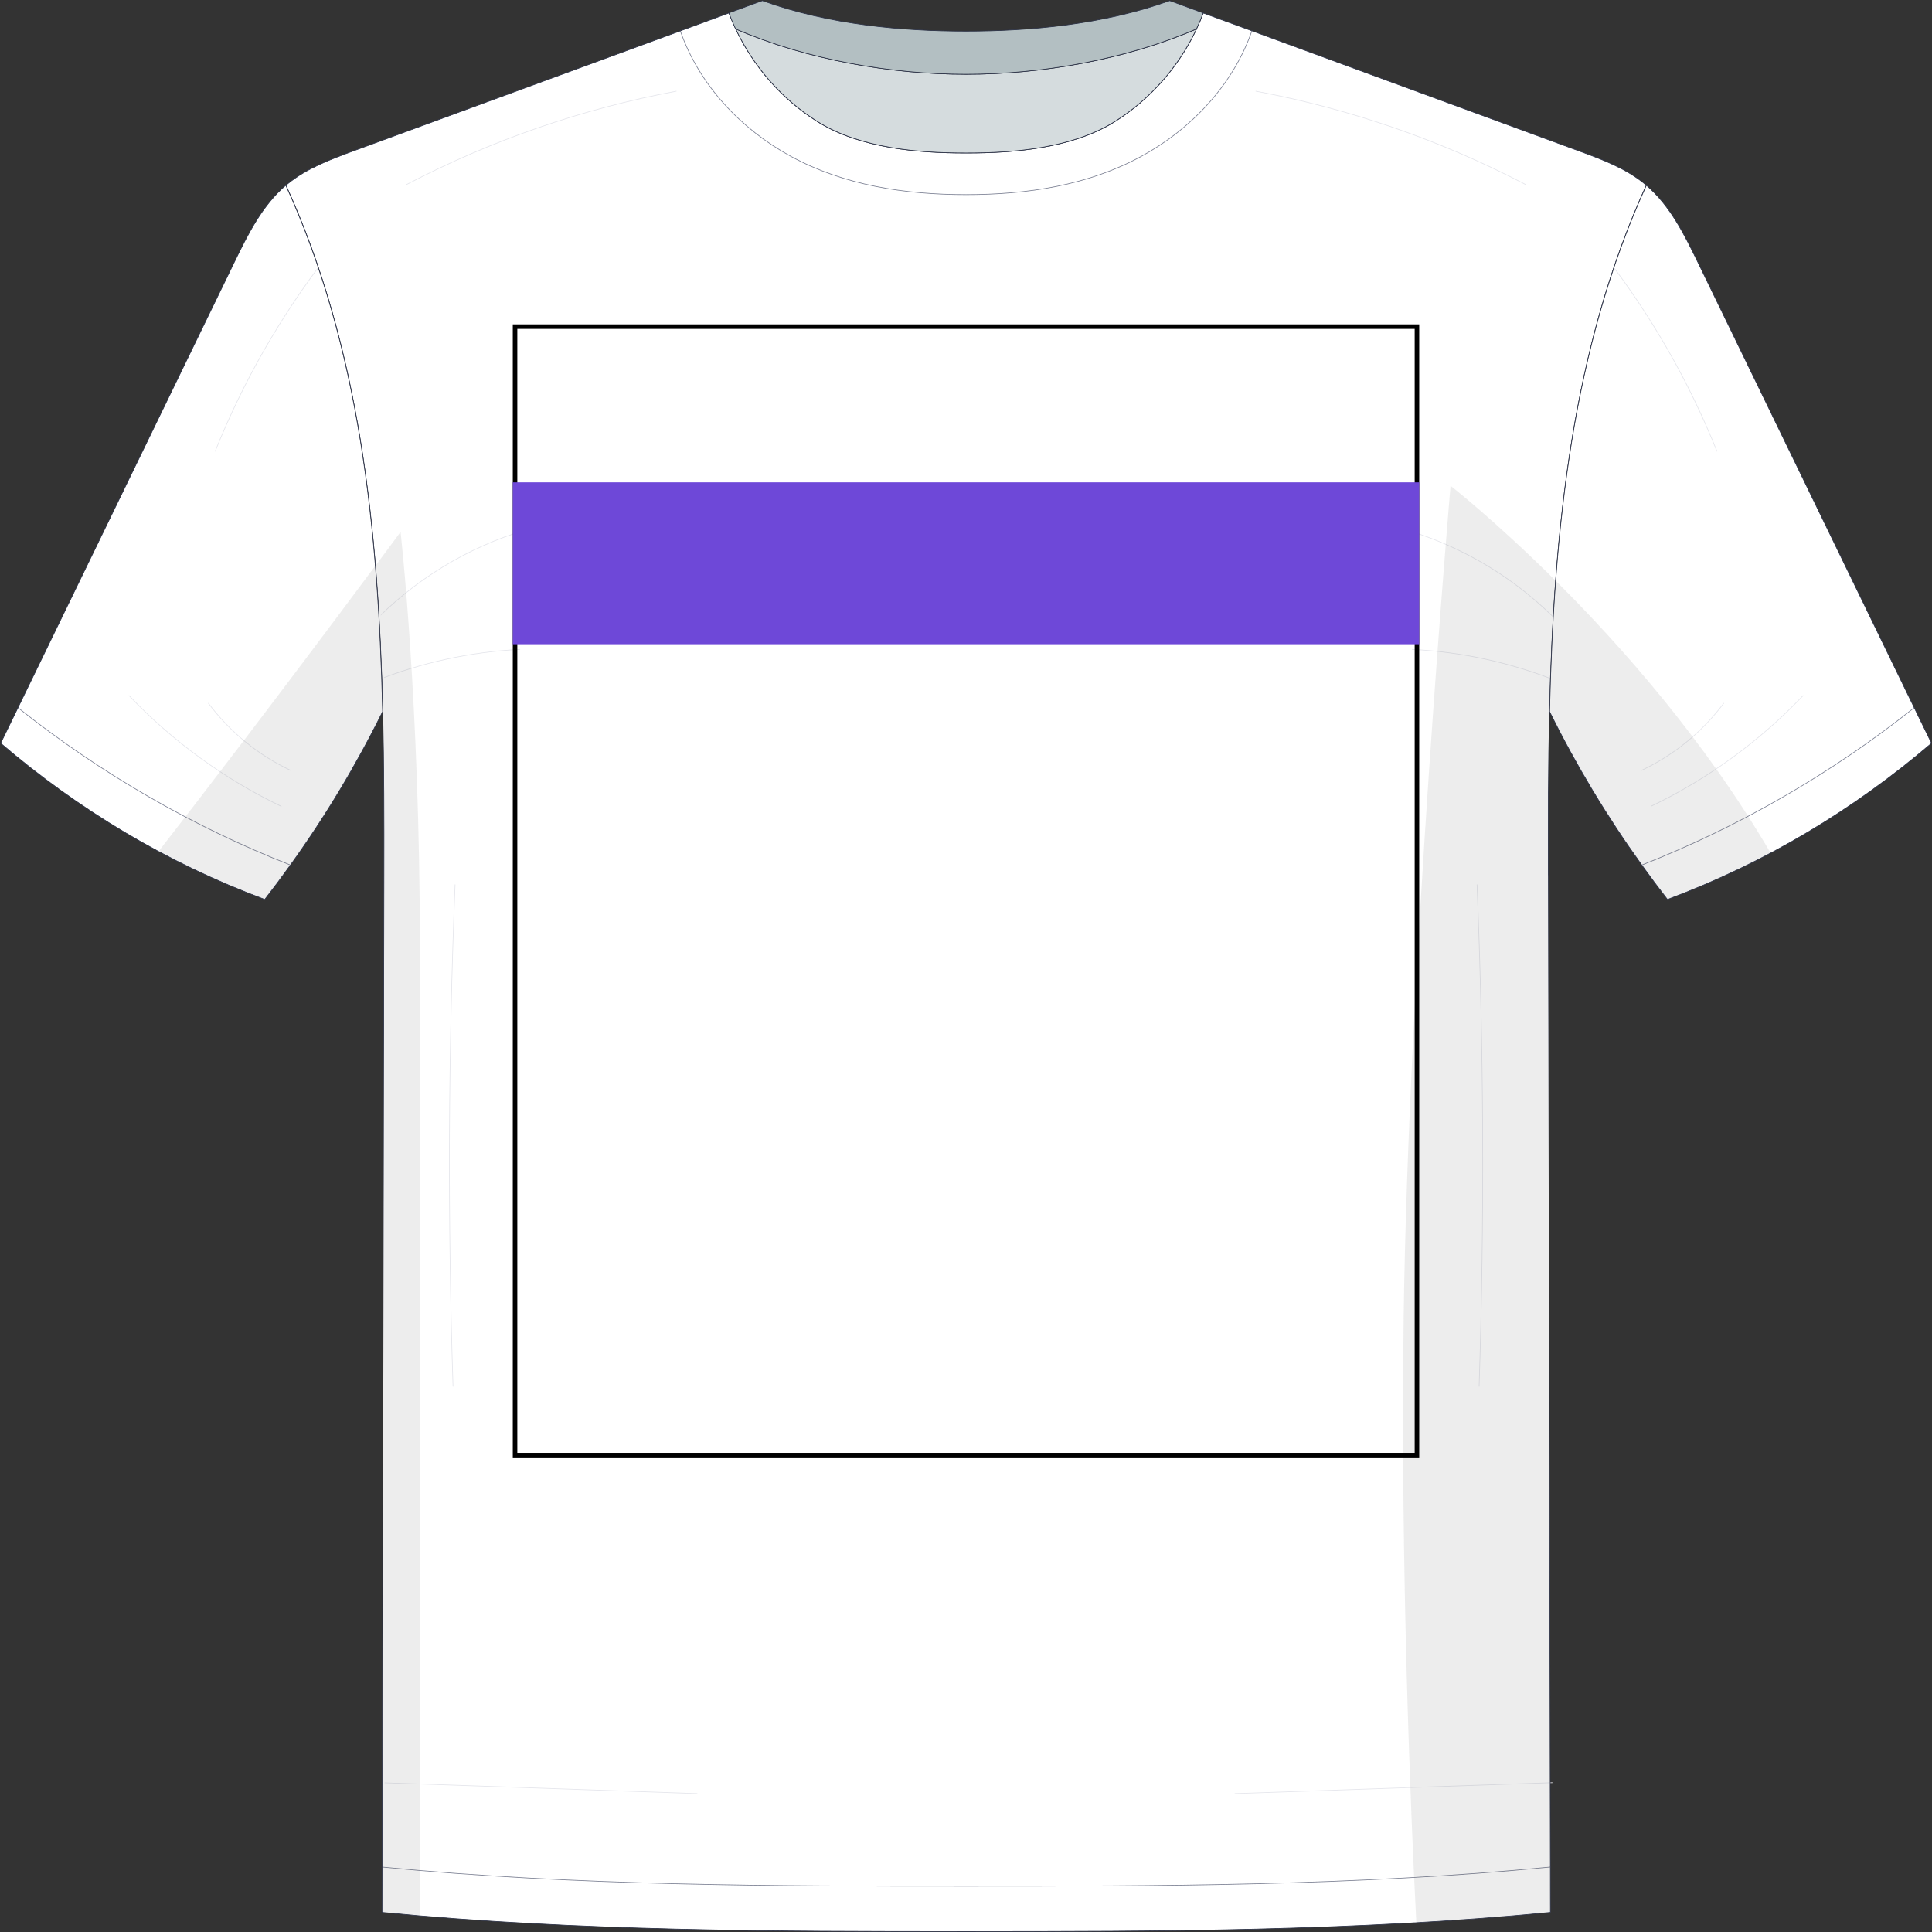 <svg width="2984" height="2984" viewBox="0 0 2984 2984" fill="none" xmlns="http://www.w3.org/2000/svg">
<rect x="0" y="0" width="2984" height="2984" fill="#333333" stroke="none"/>
<path d="M2391.34 1351.29C2391.16 1267.71 2391.25 1183.42 2393.19 1099.05C2399.79 818.2 2428.06 537.081 2542.72 286.082C2542.1 285.466 2541.4 285.025 2540.78 284.409C2511.1 259.837 2474.12 246.098 2437.92 232.8C2269.81 171.063 2101.69 109.326 1933.58 47.589C1908.57 38.43 1883.47 29.271 1858.46 20.111C1855.38 28.478 1851.94 36.669 1848.07 44.771C1820.68 102.985 1776.65 153.273 1722.13 187.62C1655.03 229.894 1562.47 236.323 1494.4 236.323H1490C1421.92 236.323 1329.28 229.894 1262.26 187.62C1207.84 153.273 1163.72 102.985 1136.33 44.771C1132.45 36.669 1129.02 28.39 1125.94 20.023C1100.93 29.271 1075.83 38.43 1050.82 47.677C882.615 109.414 714.5 171.151 546.385 232.888C510.278 246.187 473.291 259.925 443.613 284.497C442.909 285.113 442.204 285.554 441.676 286.17C556.248 537.169 584.605 818.2 591.209 1099.05V1099.23C593.059 1183.6 593.147 1267.88 592.971 1351.37C592.09 1862.18 591.033 2372.98 590.153 2883.79C590.065 2907.04 590.065 2930.46 590.065 2953.71C889.66 2983.13 1201.67 2983.31 1489.91 2983.31H1494.75C1782.99 2983.31 2095 2983.13 2394.59 2953.71C2394.59 2930.46 2394.51 2907.04 2394.51 2883.79C2393.54 2372.98 2392.57 1862.18 2391.51 1351.37L2391.34 1351.29Z" fill="white"/>
<mask id="mask0_2218_6" style="mask-type:luminance" maskUnits="userSpaceOnUse" x="445" y="52" width="2102" height="2867">
<path d="M2395.09 1356.38C2396.06 1867.18 2397.03 2377.99 2398.09 2888.79C2098.67 2918.21 1786.48 2918.38 1498.33 2918.38H1493.49C1205.34 2918.38 893.242 2918.21 593.735 2888.79C594.615 2377.99 595.672 1867.18 596.553 1356.38C596.729 1272.89 596.641 1188.61 594.791 1104.24V1104.06C588.187 823.205 559.918 542.175 445.258 291.176C445.874 290.559 446.579 290.119 447.195 289.502C476.873 264.931 513.86 251.192 549.967 237.894C718.082 176.157 886.197 114.42 1054.4 52.683C1083.2 135.821 1148.01 204.603 1225.42 246.701C1307.41 291.264 1401.11 305.707 1495.6 305.707H1495.96C1590.54 305.707 1684.24 291.264 1766.14 246.701C1843.63 204.603 1908.45 135.821 1937.25 52.683C2105.36 114.42 2273.48 176.157 2441.59 237.894C2477.79 251.192 2514.77 264.931 2544.45 289.502C2545.16 290.119 2545.86 290.559 2546.39 291.176C2431.82 542.175 2403.46 823.381 2396.86 1104.15C2394.92 1188.52 2394.74 1272.8 2395.01 1356.38H2395.09Z" fill="white"/>
</mask>
<g mask="url(#mask0_2218_6)">
<path d="M574.035 964.22C639.115 895.877 722.424 844.973 812.954 818.2" stroke="#E4E5EB" stroke-linecap="round" stroke-linejoin="round"/>
<path d="M578.789 1052.11C650.121 1023.49 726.209 1006.85 803.001 1002.97" stroke="#E4E5EB" stroke-linecap="round" stroke-linejoin="round"/>
<path d="M702.87 1366.43C692.39 1624.57 691.334 1883.05 699.7 2141.27" stroke="#E4E5EB" stroke-linecap="round" stroke-linejoin="round"/>
<path d="M563.025 2752.56C734.223 2758.46 905.508 2764.36 1076.71 2770.26" stroke="#E4E5EB" stroke-linecap="round" stroke-linejoin="round"/>
<path d="M2356.2 284.937C2225.51 216.595 2084.69 167.893 1939.74 140.855" stroke="#E4E5EB" stroke-linecap="round" stroke-linejoin="round"/>
<path d="M2410.09 964.22C2345.01 895.877 2261.7 844.973 2171.17 818.2" stroke="#E4E5EB" stroke-linecap="round" stroke-linejoin="round"/>
<path d="M2405.34 1052.11C2334 1023.49 2257.92 1006.85 2181.12 1002.97" stroke="#E4E5EB" stroke-linecap="round" stroke-linejoin="round"/>
<path d="M2281.34 1366.43C2291.82 1624.57 2292.87 1883.05 2284.51 2141.27" stroke="#E4E5EB" stroke-linecap="round" stroke-linejoin="round"/>
<path d="M2421.1 2752.56C2249.9 2758.46 2078.62 2764.36 1907.42 2770.26" stroke="#E4E5EB" stroke-linecap="round" stroke-linejoin="round"/>
<path d="M628.018 284.937C758.705 216.595 899.521 167.893 1044.47 140.855" stroke="#E4E5EB" stroke-linecap="round" stroke-linejoin="round"/>
</g>
<path d="M1933.58 47.589C1904.78 130.727 1839.96 199.509 1762.47 241.607C1680.57 286.17 1586.87 300.613 1492.28 300.613H1491.93C1397.44 300.613 1303.74 286.17 1221.75 241.607C1144.34 199.509 1079.53 130.727 1050.73 47.589" stroke="#797E91" stroke-linecap="round" stroke-linejoin="round"/>
<path d="M589.975 2883.7C889.394 2913.11 1201.58 2913.29 1489.73 2913.29H1494.57C1782.72 2913.29 2094.82 2913.11 2394.33 2883.7" stroke="#797E91" stroke-linecap="round" stroke-linejoin="round"/>
<g style="mix-blend-mode:multiply" opacity="0.09">
<path d="M591.032 1098.97V1099.14C592.881 1183.51 592.969 1267.8 592.793 1351.29C591.912 1862.09 590.856 2372.89 589.975 2883.7C589.887 2906.95 589.887 2930.38 589.887 2953.63C609.349 2955.56 628.9 2957.33 648.538 2959V1463.75C648.538 1084.7 618.684 821.634 618.684 821.634C605.474 839.512 592.617 856.862 579.848 873.948C586.012 948.631 589.359 1023.84 591.12 1099.05L591.032 1098.97Z" fill="#383838"/>
</g>
<g style="mix-blend-mode:multiply" opacity="0.09">
<path d="M2394.24 2883.7C2393.27 2372.89 2392.3 1862.09 2391.25 1351.29C2391.07 1267.71 2391.16 1183.42 2393.09 1099.05C2394.68 1031.5 2397.59 963.954 2402.52 896.757C2309.35 804.108 2240.39 750.297 2240.39 750.297C2240.39 750.297 2174.96 1511.92 2168 2032.33C2162.81 2425.3 2179.19 2806.37 2187.55 2969.48C2256.77 2965.43 2325.81 2960.32 2394.24 2953.63C2394.24 2930.38 2394.15 2906.95 2394.15 2883.7H2394.24Z" fill="#383838"/>
</g>
<path d="M2391.34 1351.29C2391.16 1267.71 2391.25 1183.42 2393.19 1099.05C2399.79 818.2 2428.06 537.081 2542.72 286.082C2542.1 285.466 2541.4 285.025 2540.78 284.409C2511.1 259.837 2474.12 246.098 2437.92 232.8C2269.81 171.063 2101.69 109.326 1933.58 47.589C1908.57 38.43 1883.47 29.271 1858.46 20.111C1855.38 28.478 1851.94 36.669 1848.07 44.771C1820.68 102.985 1776.65 153.273 1722.13 187.62C1655.03 229.894 1562.47 236.323 1494.4 236.323H1490C1421.92 236.323 1329.28 229.894 1262.26 187.62C1207.84 153.273 1163.72 102.985 1136.33 44.771C1132.45 36.669 1129.02 28.39 1125.94 20.023C1100.93 29.271 1075.83 38.43 1050.82 47.677C882.615 109.414 714.5 171.151 546.385 232.888C510.278 246.187 473.291 259.925 443.613 284.497C442.909 285.113 442.204 285.554 441.676 286.17C556.248 537.169 584.605 818.2 591.209 1099.05V1099.23C593.059 1183.6 593.147 1267.88 592.971 1351.37C592.09 1862.18 591.033 2372.98 590.153 2883.79C590.065 2907.04 590.065 2930.46 590.065 2953.71C889.66 2983.13 1201.67 2983.31 1489.91 2983.31H1494.75C1782.99 2983.31 2095 2983.13 2394.59 2953.71C2394.59 2930.46 2394.51 2907.04 2394.51 2883.79C2393.54 2372.98 2392.57 1862.18 2391.51 1351.37L2391.34 1351.29Z" stroke="#292F44" stroke-linecap="round" stroke-linejoin="round"/>
<path d="M1848.07 44.683C1820.68 102.897 1776.65 153.185 1722.13 187.532C1655.03 229.805 1562.47 236.235 1494.4 236.235H1490C1421.92 236.235 1329.28 229.805 1262.26 187.532C1207.84 153.185 1163.72 102.897 1136.33 44.683C1248.35 93.121 1378.59 114.698 1491.23 114.698H1493.17C1605.89 114.698 1736.14 93.121 1848.15 44.683H1848.07Z" fill="#D5DCDE"/>
<path d="M1848.07 44.683C1820.68 102.897 1776.65 153.185 1722.13 187.532C1655.03 229.805 1562.47 236.235 1494.4 236.235H1490C1421.92 236.235 1329.28 229.805 1262.26 187.532C1207.84 153.185 1163.72 102.897 1136.33 44.683C1248.35 93.121 1378.59 114.698 1491.23 114.698H1493.17C1605.89 114.698 1736.14 93.121 1848.15 44.683H1848.07Z" stroke="#292F44" stroke-linecap="round" stroke-linejoin="round"/>
<path d="M1858.37 20.023C1855.29 28.39 1851.85 36.58 1847.98 44.683C1735.96 93.121 1605.71 114.698 1492.99 114.698H1491.05C1378.42 114.698 1248.17 93.121 1136.15 44.683C1132.28 36.58 1128.84 28.302 1125.76 19.935C1143.02 13.594 1160.19 7.341 1177.46 1C1281.28 38.518 1394.89 48.117 1492.02 48.117C1589.16 48.117 1702.76 38.43 1806.68 1C1823.94 7.341 1841.11 13.594 1858.37 20.023Z" fill="#B3BFC2"/>
<path d="M1858.37 20.023C1855.29 28.39 1851.85 36.58 1847.98 44.683C1735.96 93.121 1605.71 114.698 1492.99 114.698H1491.05C1378.42 114.698 1248.17 93.121 1136.15 44.683C1132.28 36.58 1128.84 28.302 1125.76 19.935C1143.02 13.594 1160.19 7.341 1177.46 1C1281.28 38.518 1394.89 48.117 1492.02 48.117C1589.16 48.117 1702.76 38.43 1806.68 1C1823.94 7.341 1841.11 13.594 1858.37 20.023Z" stroke="#292F44" stroke-linecap="round" stroke-linejoin="round"/>
<path d="M441.499 286.083C405.04 317.083 382.936 361.646 361.889 404.889C249.958 635.455 137.94 866.11 27.772 1092.98C18.789 1111.38 9.895 1129.7 1 1147.93C120.504 1250.09 256.916 1332.62 408.915 1389.24C422.389 1371.89 435.687 1354.1 448.544 1336.14C502.44 1261.19 550.083 1181.93 590.944 1099.23V1099.05C584.34 818.2 556.071 537.169 441.411 286.171L441.499 286.083Z" fill="white"/>
<mask id="mask1_2218_6" style="mask-type:luminance" maskUnits="userSpaceOnUse" x="27" y="285" width="565" height="1052">
<path d="M591.032 1098.97V1099.14C550.082 1181.93 502.439 1261.1 448.632 1336.05C297.337 1276.6 154.937 1194.35 27.771 1092.98C137.94 866.021 249.958 635.367 361.976 404.8C383.024 361.558 405.04 316.995 441.587 285.994C556.159 536.993 584.516 818.023 591.12 1098.88L591.032 1098.97Z" fill="white"/>
</mask>
<g mask="url(#mask1_2218_6)">
<path d="M332.381 696.927C375.621 589.042 434.007 487.233 505.163 395.377" stroke="#E4E5EB" stroke-linecap="round" stroke-linejoin="round"/>
<path d="M199.316 1074.39C266.51 1144.94 346.472 1203.15 434.273 1245.34" stroke="#E4E5EB" stroke-linecap="round" stroke-linejoin="round"/>
<path d="M449.244 1190.03C399.135 1166.52 355.015 1130.5 321.902 1086.2" stroke="#E4E5EB" stroke-linecap="round" stroke-linejoin="round"/>
</g>
<path d="M27.771 1093.07C154.937 1194.35 297.337 1276.6 448.632 1336.14" stroke="#797E91" stroke-linecap="round" stroke-linejoin="round"/>
<g style="mix-blend-mode:multiply" opacity="0.09">
<path d="M408.916 1389.16C422.39 1371.81 435.687 1354.02 448.545 1336.05C502.44 1261.1 550.083 1181.84 590.945 1099.14V1098.97C589.184 1023.75 585.837 948.542 579.673 873.859C429.171 1076.16 313.718 1226.58 244.852 1315.09C297.25 1343.18 351.938 1368.02 408.828 1389.16H408.916Z" fill="#383838"/>
</g>
<path d="M441.499 286.083C405.04 317.083 382.936 361.646 361.889 404.889C249.958 635.455 137.94 866.11 27.772 1092.98C18.789 1111.38 9.895 1129.7 1 1147.93C120.504 1250.09 256.916 1332.62 408.915 1389.24C422.389 1371.89 435.687 1354.1 448.544 1336.14C502.44 1261.19 550.082 1181.93 590.944 1099.23V1099.05C584.34 818.2 556.071 537.169 441.411 286.171L441.499 286.083Z" stroke="#292F44" stroke-linecap="round" stroke-linejoin="round"/>
<path d="M2542.72 286.082C2579.18 317.083 2601.28 361.646 2622.33 404.888C2734.26 635.543 2846.37 866.109 2956.54 1092.98C2965.52 1111.38 2974.41 1129.7 2983.31 1147.93C2863.8 1250.09 2727.39 1332.61 2575.39 1389.24C2561.92 1371.89 2548.62 1354.1 2535.76 1336.14C2481.87 1261.19 2434.23 1181.93 2393.36 1099.23V1099.05C2399.97 818.2 2428.24 537.169 2542.9 286.17L2542.72 286.082Z" fill="white"/>
<mask id="mask2_2218_6" style="mask-type:luminance" maskUnits="userSpaceOnUse" x="2393" y="285" width="564" height="1052">
<path d="M2393.19 1098.97V1099.14C2434.14 1181.93 2481.78 1261.1 2535.59 1336.05C2686.88 1276.6 2829.28 1194.35 2956.45 1092.98C2846.28 866.021 2734.26 635.367 2622.24 404.8C2601.19 361.558 2579.18 316.995 2542.63 285.994C2428.06 536.993 2399.7 818.023 2393.1 1098.88L2393.19 1098.97Z" fill="white"/>
</mask>
<g mask="url(#mask2_2218_6)">
<path d="M2651.84 696.927C2608.6 589.042 2550.21 487.233 2479.05 395.377" stroke="#E4E5EB" stroke-linecap="round" stroke-linejoin="round"/>
<path d="M2784.9 1074.39C2717.71 1144.94 2637.75 1203.15 2549.95 1245.34" stroke="#E4E5EB" stroke-linecap="round" stroke-linejoin="round"/>
<path d="M2534.97 1190.03C2585.08 1166.52 2629.2 1130.5 2662.32 1086.2" stroke="#E4E5EB" stroke-linecap="round" stroke-linejoin="round"/>
</g>
<path d="M2956.53 1093.07C2829.37 1194.35 2686.97 1276.6 2535.67 1336.14" stroke="#797E91" stroke-linecap="round" stroke-linejoin="round"/>
<g style="mix-blend-mode:multiply" opacity="0.09">
<path d="M2402.61 896.758C2397.59 963.867 2394.77 1031.42 2393.19 1098.97V1099.14C2434.14 1181.93 2481.78 1261.1 2535.59 1336.05C2548.53 1354.02 2561.74 1371.72 2575.22 1389.16C2630.43 1368.55 2683.62 1344.5 2734.7 1317.47C2633.25 1143.79 2503.71 997.333 2402.61 896.758Z" fill="#383838"/>
</g>
<path d="M2542.72 286.082C2579.18 317.083 2601.28 361.646 2622.33 404.888C2734.26 635.543 2846.37 866.11 2956.54 1092.98C2965.52 1111.38 2974.41 1129.7 2983.31 1147.93C2863.8 1250.09 2727.39 1332.62 2575.39 1389.24C2561.92 1371.89 2548.62 1354.1 2535.76 1336.14C2481.87 1261.19 2434.23 1181.93 2393.36 1099.23V1099.05C2399.97 818.2 2428.24 537.169 2542.9 286.17L2542.72 286.082Z" stroke="#292F44" stroke-linecap="round" stroke-linejoin="round"/>
<rect x="795.5" y="504.5" width="1393" height="1743" stroke="black" stroke-width="7"/>
<rect x="792" y="745" width="1400" height="250" fill="#6E48D8"/>
</svg>
